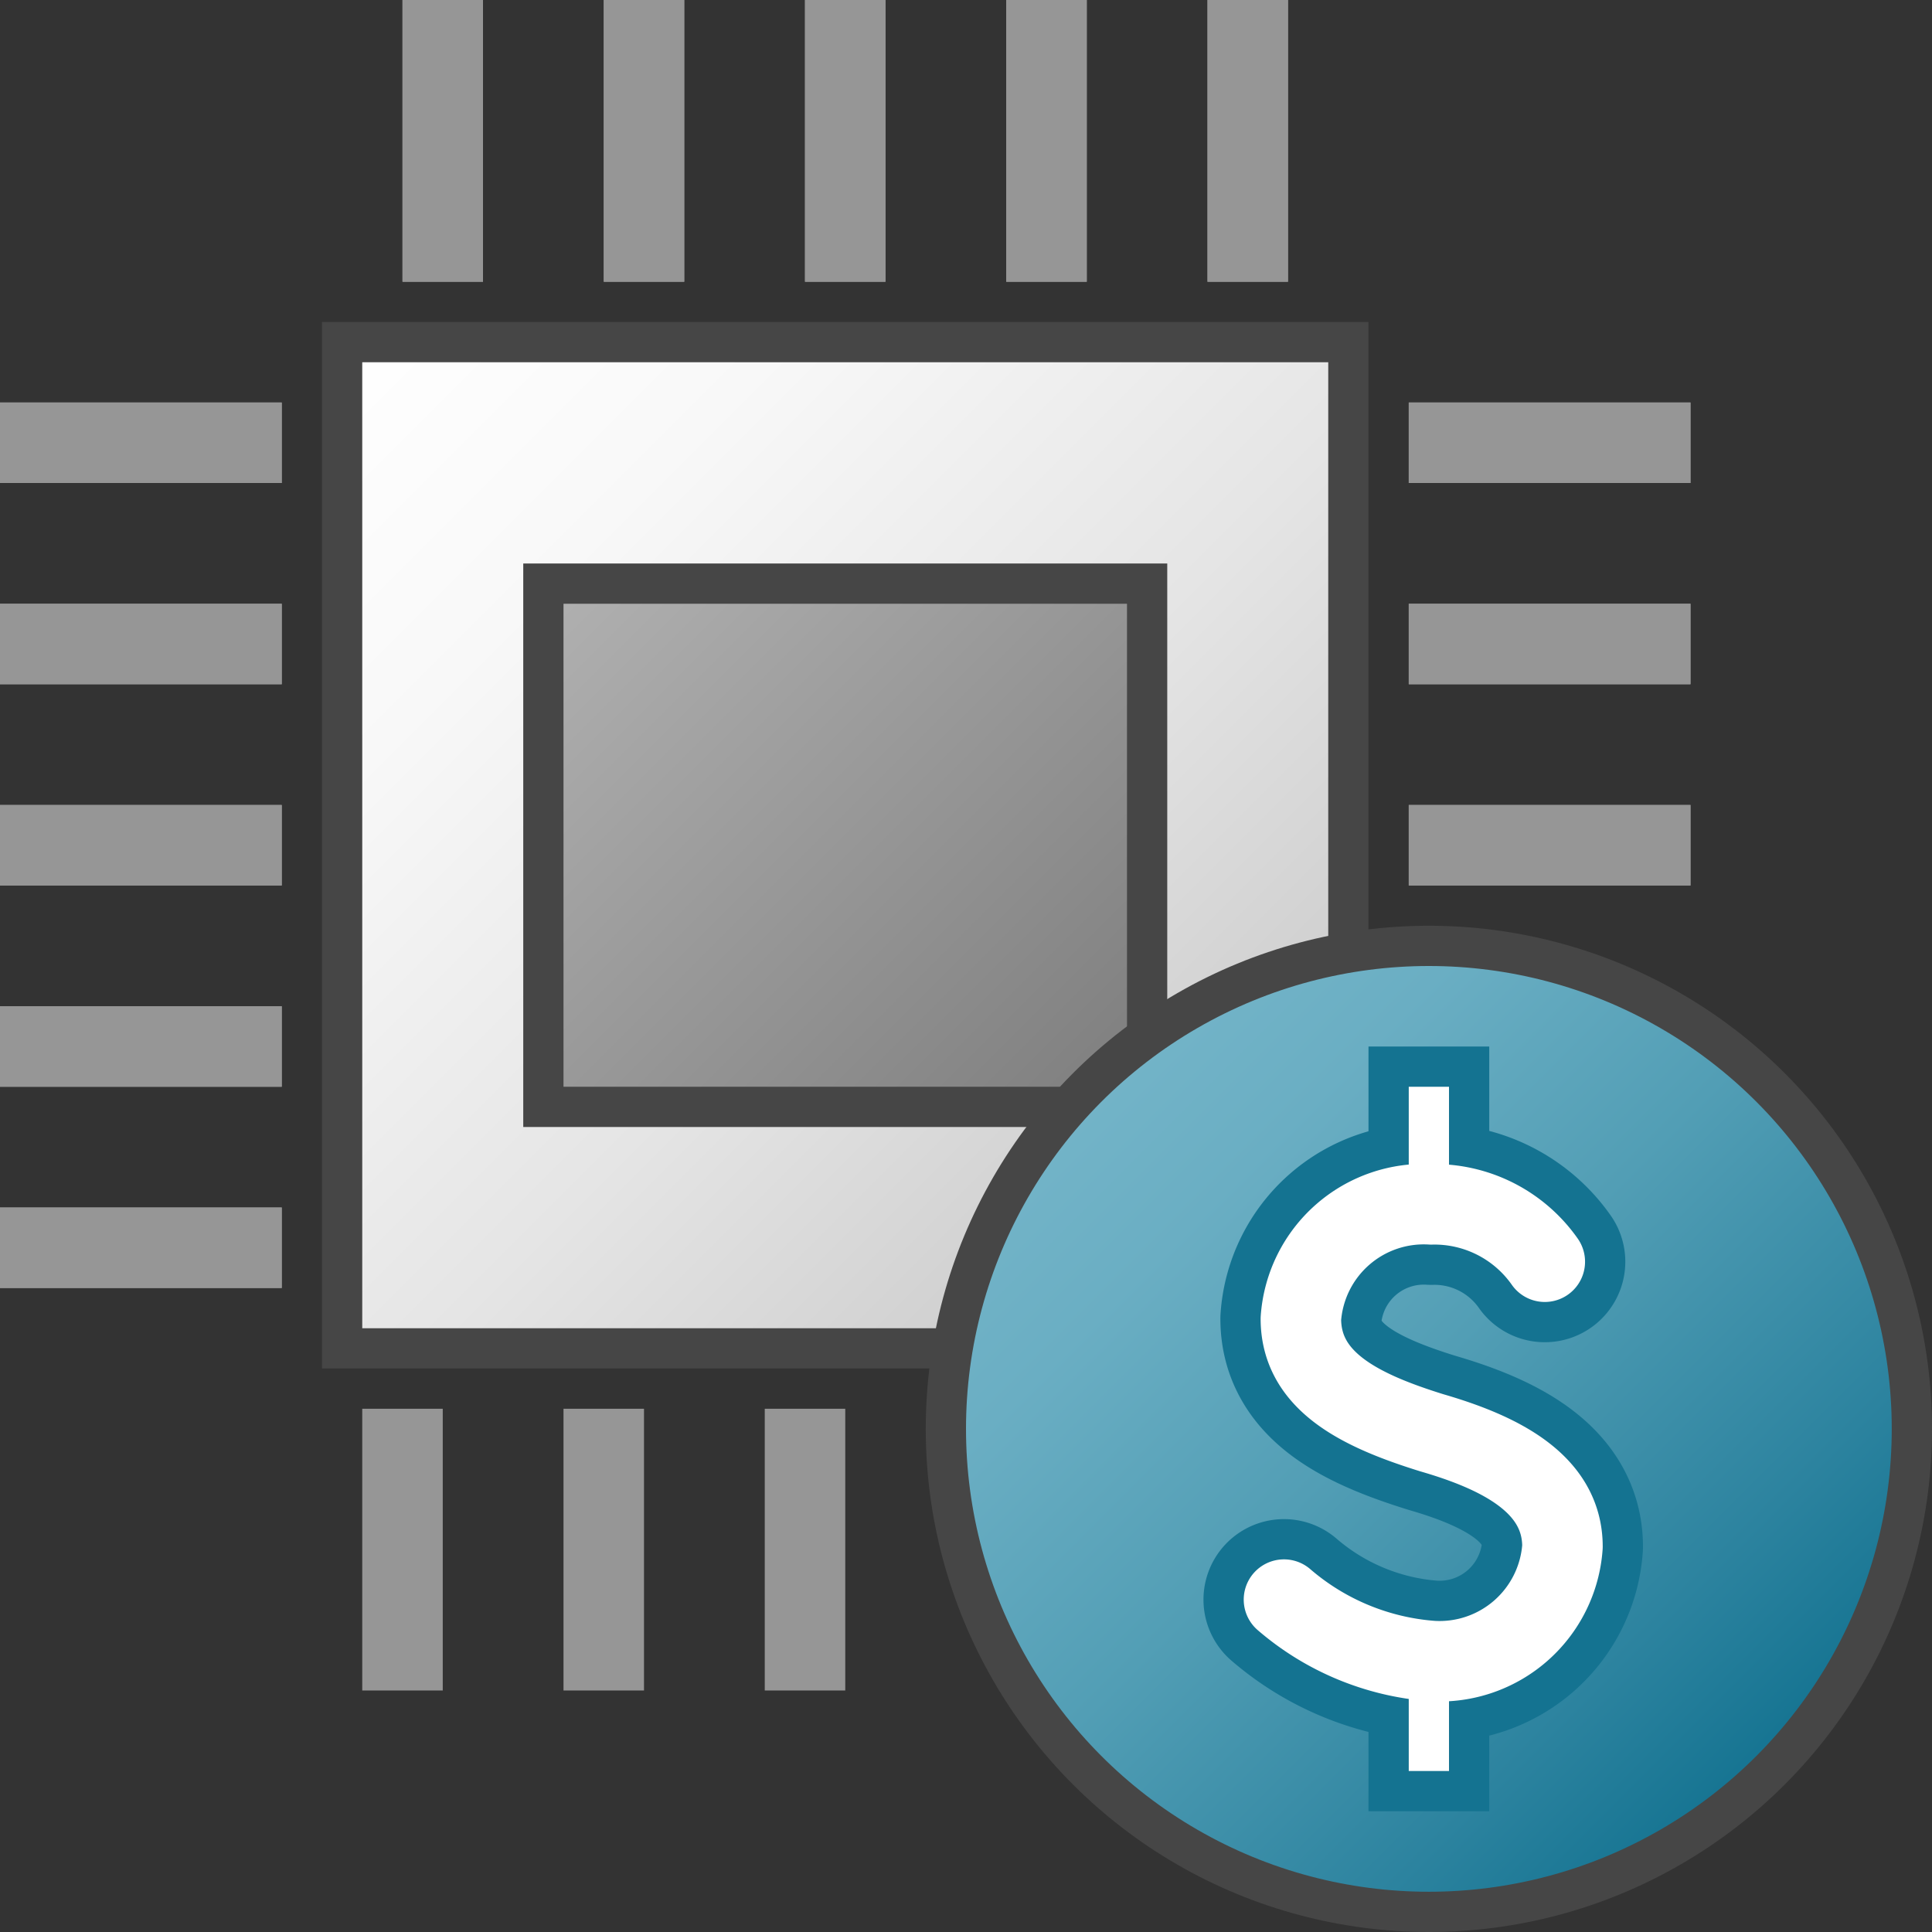 <svg id="Layer_1" data-name="Layer 1" xmlns="http://www.w3.org/2000/svg" xmlns:xlink="http://www.w3.org/1999/xlink" viewBox="0 0 48 48">
    <rect x="0" y="0" width="48" height="48" fill="#333333" stroke="none"/>
    <linearGradient id="paper_gradient" data-name="paper gradient" x1="8.5" y1="8.5" x2="33.5" y2="33.5" gradientUnits="userSpaceOnUse">
      <stop offset="0" stop-color="#fff"/>
      <stop offset="0.221" stop-color="#f8f8f8"/>
      <stop offset="0.541" stop-color="#e5e5e5"/>
      <stop offset="0.92" stop-color="#c6c6c6"/>
      <stop offset="1" stop-color="#bebebe"/>
    </linearGradient>
    <linearGradient id="linear-gradient" x1="14" y1="14" x2="28" y2="28" gradientUnits="userSpaceOnUse">
      <stop offset="0" stop-color="#b1b1b1"/>
      <stop offset="1" stop-color="#7d7d7d"/>
    </linearGradient>
    <linearGradient id="Dark_Blue_Grad" data-name="Dark Blue Grad" x1="27.015" y1="27.015" x2="43.985" y2="43.985" gradientUnits="userSpaceOnUse">
      <stop offset="0" stop-color="#73b4c8"/>
      <stop offset="0.175" stop-color="#6aaec3"/>
      <stop offset="0.457" stop-color="#529eb5"/>
      <stop offset="0.809" stop-color="#2c839f"/>
      <stop offset="1" stop-color="#147391"/>
    </linearGradient>
  <rect x="8.5" y="8.5" width="25" height="25" stroke="#464646" stroke-miterlimit="10" fill="url(#paper_gradient)"/>
  <rect x="13.5" y="14.5" width="15" height="13" stroke="#464646" stroke-miterlimit="10" fill="url(#linear-gradient)"/>
    <rect id="_Rectangle_" data-name="&lt;Rectangle&gt;" width="48" height="48" fill="none"/>
  <circle cx="35.5" cy="35.5" r="12" stroke="#464646" stroke-linecap="round" stroke-linejoin="round" fill="url(#Dark_Blue_Grad)"/>
    <path d="M31.9,39.742a6.357,6.357,0,0,0,3.68,1.526,3.061,3.061,0,0,0,3.239-2.842c0-1.567-1.555-2.339-3.25-2.83-1.756-.547-3.247-1.264-3.249-2.831a3.061,3.061,0,0,1,3.239-2.843,3.348,3.348,0,0,1,2.821,1.425" fill="none" stroke="#147391" stroke-linecap="round" stroke-linejoin="round" stroke-width="4"/>
    <line x1="35.5" y1="26" x2="35.5" y2="30.1" fill="none" stroke="#147391" stroke-linejoin="round" stroke-width="3"/>
    <line x1="35.5" y1="40.9" x2="35.5" y2="45" fill="none" stroke="#147391" stroke-linejoin="round" stroke-width="3"/>
  <path d="M31.9,39.742a6.357,6.357,0,0,0,3.68,1.526,3.061,3.061,0,0,0,3.239-2.842c0-1.567-1.555-2.339-3.25-2.83-1.756-.547-3.247-1.264-3.249-2.831a3.061,3.061,0,0,1,3.239-2.843,3.348,3.348,0,0,1,2.821,1.425" fill="none" stroke="#fff" stroke-linecap="round" stroke-linejoin="round" stroke-width="2"/>
  <line x1="35.5" y1="27" x2="35.5" y2="30.1" fill="none" stroke="#fff" stroke-linejoin="round"/>
  <line x1="35.5" y1="40.9" x2="35.5" y2="44" fill="none" stroke="#fff" stroke-linejoin="round"/>
  <line x1="11" x2="11" y2="7" fill="none" stroke="#969696" stroke-miterlimit="10" stroke-width="2"/>
  <line x1="16" x2="16" y2="7" fill="none" stroke="#969696" stroke-miterlimit="10" stroke-width="2"/>
  <line x1="21" x2="21" y2="7" fill="none" stroke="#969696" stroke-miterlimit="10" stroke-width="2"/>
  <line x1="10" y1="35" x2="10" y2="42" fill="none" stroke="#969696" stroke-miterlimit="10" stroke-width="2"/>
  <line x1="15" y1="35" x2="15" y2="42" fill="none" stroke="#969696" stroke-miterlimit="10" stroke-width="2"/>
  <line x1="20" y1="35" x2="20" y2="42" fill="none" stroke="#969696" stroke-miterlimit="10" stroke-width="2"/>
  <line x1="26" x2="26" y2="7" fill="none" stroke="#969696" stroke-miterlimit="10" stroke-width="2"/>
  <line x1="31" x2="31" y2="7" fill="none" stroke="#969696" stroke-miterlimit="10" stroke-width="2"/>
  <line x1="11" x2="11" y2="7" fill="none" stroke="#969696" stroke-miterlimit="10" stroke-width="2"/>
  <line x1="16" x2="16" y2="7" fill="none" stroke="#969696" stroke-miterlimit="10" stroke-width="2"/>
  <line x1="21" x2="21" y2="7" fill="none" stroke="#969696" stroke-miterlimit="10" stroke-width="2"/>
  <line x1="26" x2="26" y2="7" fill="none" stroke="#969696" stroke-miterlimit="10" stroke-width="2"/>
  <line x1="31" x2="31" y2="7" fill="none" stroke="#969696" stroke-miterlimit="10" stroke-width="2"/>
  <line y1="31" x2="7" y2="31" fill="none" stroke="#969696" stroke-miterlimit="10" stroke-width="2"/>
  <line y1="26" x2="7" y2="26" fill="none" stroke="#969696" stroke-miterlimit="10" stroke-width="2"/>
  <line y1="21" x2="7" y2="21" fill="none" stroke="#969696" stroke-miterlimit="10" stroke-width="2"/>
  <line y1="16" x2="7" y2="16" fill="none" stroke="#969696" stroke-miterlimit="10" stroke-width="2"/>
  <line y1="11" x2="7" y2="11" fill="none" stroke="#969696" stroke-miterlimit="10" stroke-width="2"/>
  <line y1="31" x2="7" y2="31" fill="none" stroke="#969696" stroke-miterlimit="10" stroke-width="2"/>
  <line y1="26" x2="7" y2="26" fill="none" stroke="#969696" stroke-miterlimit="10" stroke-width="2"/>
  <line y1="21" x2="7" y2="21" fill="none" stroke="#969696" stroke-miterlimit="10" stroke-width="2"/>
  <line y1="16" x2="7" y2="16" fill="none" stroke="#969696" stroke-miterlimit="10" stroke-width="2"/>
  <line y1="11" x2="7" y2="11" fill="none" stroke="#969696" stroke-miterlimit="10" stroke-width="2"/>
  <line x1="35" y1="21" x2="42" y2="21" fill="none" stroke="#969696" stroke-miterlimit="10" stroke-width="2"/>
  <line x1="35" y1="16" x2="42" y2="16" fill="none" stroke="#969696" stroke-miterlimit="10" stroke-width="2"/>
  <line x1="35" y1="11" x2="42" y2="11" fill="none" stroke="#969696" stroke-miterlimit="10" stroke-width="2"/>
  <line x1="35" y1="21" x2="42" y2="21" fill="none" stroke="#969696" stroke-miterlimit="10" stroke-width="2"/>
  <line x1="35" y1="16" x2="42" y2="16" fill="none" stroke="#969696" stroke-miterlimit="10" stroke-width="2"/>
  <line x1="35" y1="11" x2="42" y2="11" fill="none" stroke="#969696" stroke-miterlimit="10" stroke-width="2"/>
</svg>
